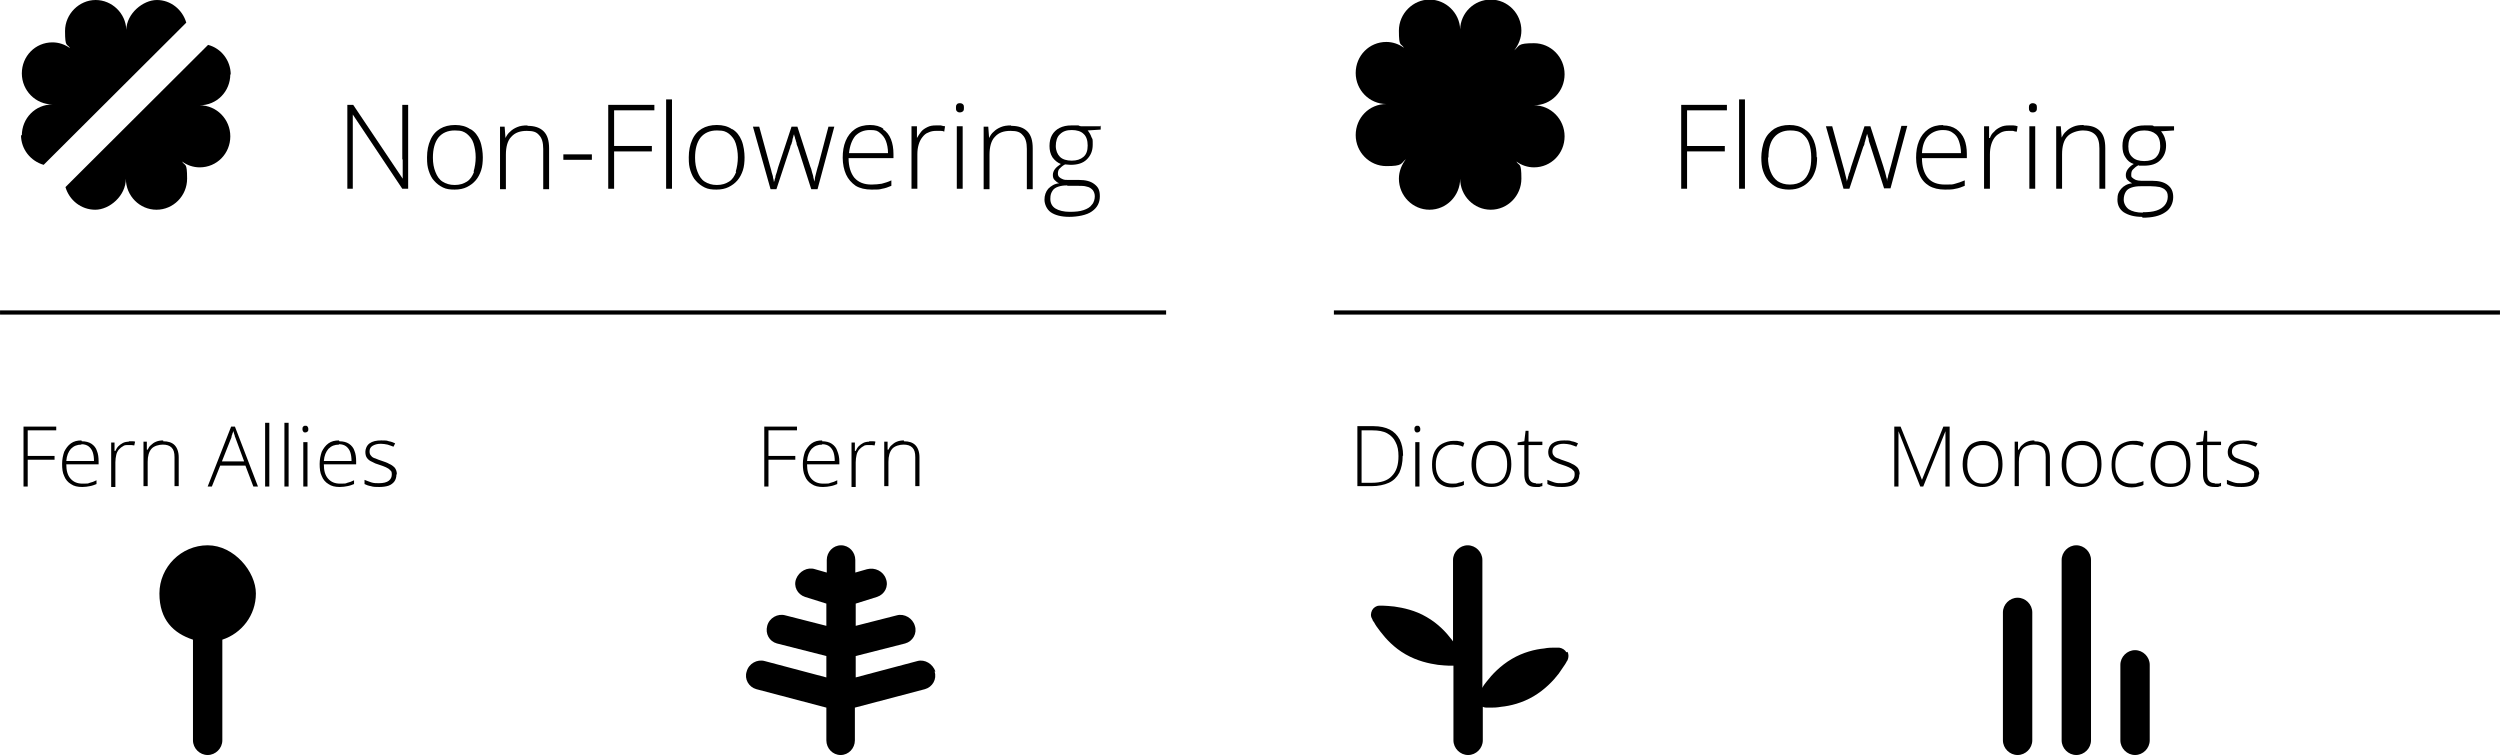 <?xml version="1.0" encoding="UTF-8"?><svg id="Layer_1" xmlns="http://www.w3.org/2000/svg" width="210.26mm" height="63.5mm" viewBox="0 0 596 180"><defs><style>.cls-1{fill-rule:evenodd;}</style></defs><path d="M183.2,116h-1v-14.3h7.8v.9h-6.8v6.1h6.4v.9h-6.4v6.4ZM196,105.2c.9,0,1.7.2,2.3.6s1.1,1,1.3,1.7c.3.7.5,1.6.5,2.5v.7h-7.7c0,1.5.3,2.6,1,3.4s1.6,1.2,2.9,1.2,1.2,0,1.7-.2c.5-.1,1-.3,1.6-.6v.9c-.5.2-1,.4-1.6.5-.5.1-1.1.2-1.8.2-1.1,0-2-.2-2.7-.7-.7-.4-1.3-1.1-1.6-1.9-.4-.8-.5-1.8-.5-2.9s.2-2,.5-2.9c.4-.8.9-1.5,1.6-2,.7-.5,1.5-.7,2.5-.7v.2ZM196,106c-1,0-1.8.3-2.5,1-.6.7-1,1.6-1.1,2.9h6.6c0-.8-.1-1.5-.3-2.1s-.6-1.1-1-1.4-1-.5-1.7-.5v.1ZM207.2,105.2h.8c.2,0,.5,0,.7.1l-.2.9c-.2,0-.4-.1-.7-.1h-.7c-.5,0-1,0-1.3.3-.4.2-.7.5-1,.8-.3.4-.5.8-.6,1.3s-.2,1-.2,1.7v5.9h-1v-10.6h.8v2h.2c.2-.4.4-.8.7-1.1.3-.3.7-.6,1.1-.8s.9-.3,1.4-.3v-.1ZM215.5,105.2c1.2,0,2.1.3,2.7.9.6.6,1,1.6,1,2.9v6.9h-1v-6.9c0-1.1-.2-1.8-.7-2.3s-1.2-.7-2.1-.7-2.1.3-2.7,1c-.6.7-.9,1.7-.9,3.1v5.8h-1v-10.6h.8v1.9h.2c.2-.4.4-.8.8-1.1.3-.3.7-.6,1.2-.8.5-.2,1-.3,1.7-.3v.2Z"/><path d="M6.6,116h-1v-14.3h7.8v.9h-6.8v6.1h6.4v.9h-6.4v6.4ZM19.5,105.2c.9,0,1.7.2,2.3.6.6.4,1.1,1,1.3,1.7.3.7.4,1.6.4,2.5v.7h-7.7c0,1.5.3,2.6,1,3.4s1.6,1.2,2.9,1.2,1.2,0,1.7-.2c.5-.1,1-.3,1.6-.6v.9c-.5.2-1,.4-1.6.5-.5.1-1.1.2-1.8.2-1.1,0-2-.2-2.7-.7-.7-.4-1.3-1.1-1.6-1.9-.4-.8-.5-1.8-.5-2.9s.2-2,.5-2.9c.4-.8.9-1.5,1.6-2s1.5-.7,2.5-.7l.1.2ZM19.4,106c-1,0-1.8.3-2.5,1-.6.7-1,1.6-1.1,2.9h6.6c0-.8-.1-1.5-.3-2.1-.2-.6-.6-1.1-1-1.4s-1-.5-1.7-.5v.1ZM30.7,105.2h.8c.2,0,.5,0,.7.1l-.2.9c-.2,0-.4-.1-.7-.1h-.7c-.5,0-1,0-1.3.3-.4.2-.7.5-1,.8-.3.4-.5.8-.6,1.3s-.2,1-.2,1.7v5.9h-1v-10.6h.8v2h.2c.2-.4.4-.8.7-1.1.3-.3.7-.6,1.1-.8.4-.2.9-.3,1.4-.3v-.1ZM38.9,105.2c1.2,0,2.1.3,2.7.9.6.6,1,1.6,1,2.9v6.9h-1v-6.9c0-1.1-.2-1.8-.7-2.3s-1.2-.7-2.1-.7-2.1.3-2.7,1c-.6.7-.9,1.7-.9,3.1v5.8h-1v-10.6h.8v1.9h.2c.2-.4.4-.8.8-1.1.3-.3.7-.6,1.2-.8.5-.2,1-.3,1.7-.3v.2ZM60.4,116l-1.9-5h-6l-2,5h-1l5.6-14.3h.9l5.5,14.3h-1.1ZM58.2,110l-2-5.4c0-.1-.1-.3-.2-.5,0-.2-.1-.4-.2-.7,0-.2-.2-.5-.2-.7,0,.2-.1.5-.2.7,0,.2-.2.4-.2.7,0,.2-.1.4-.2.6l-2.1,5.3h5.3ZM64.2,116h-1v-15.2h1v15.2ZM68.8,116h-1v-15.2h1v15.2ZM73.3,105.4v10.6h-1v-10.6h1ZM72.8,101.5c.2,0,.4,0,.5.2.1.1.2.3.2.6s0,.4-.2.6c-.1.1-.3.2-.5.2s-.4,0-.5-.2c-.1-.1-.2-.3-.2-.6s0-.4.2-.6c.1-.2.3-.2.5-.2ZM80.9,105.2c.9,0,1.7.2,2.3.6.6.4,1.1,1,1.3,1.7.3.7.4,1.6.4,2.5v.7h-7.7c0,1.5.3,2.6,1,3.4s1.6,1.2,2.9,1.2,1.2,0,1.7-.2c.5-.1,1-.3,1.6-.6v.9c-.5.2-1,.4-1.6.5-.5.1-1.1.2-1.8.2-1.1,0-2-.2-2.7-.7-.7-.4-1.3-1.1-1.6-1.9-.4-.8-.5-1.8-.5-2.9s.2-2,.5-2.9c.4-.8.9-1.5,1.6-2s1.5-.7,2.5-.7l.1.2ZM80.8,106c-1,0-1.8.3-2.5,1-.6.7-1,1.6-1.1,2.9h6.6c0-.8-.1-1.5-.3-2.1-.2-.6-.6-1.1-1-1.4s-1-.5-1.7-.5v.1ZM94.5,113.2c0,.6-.2,1.2-.5,1.6s-.8.8-1.4,1-1.4.3-2.2.3-1.4,0-2-.2c-.6-.1-1.1-.3-1.5-.5v-1c.5.2,1,.4,1.6.6s1.2.2,1.8.2c1.1,0,1.9-.2,2.4-.6s.7-.9.7-1.5-.1-.8-.4-1c-.2-.3-.6-.5-1-.7s-1-.4-1.6-.6c-.7-.2-1.2-.4-1.7-.7-.5-.2-.9-.5-1.2-.9-.3-.4-.4-.9-.4-1.5s.3-1.5,1-2,1.6-.7,2.8-.7,1.2,0,1.8.2c.6.1,1.1.3,1.5.5l-.4.8c-.4-.2-.9-.3-1.4-.5-.5-.1-1.1-.2-1.6-.2-.9,0-1.5.2-2,.5s-.7.8-.7,1.3.1.8.4,1.1c.2.3.6.5,1,.6.4.2,1,.4,1.6.6s1.2.4,1.7.7c.5.2.9.5,1.3.9.3.4.5.9.5,1.5l-.1.2Z"/><polygon points="145 45 146.4 45 146.4 36.1 155.4 36.1 155.4 34.8 146.4 34.8 146.4 26.3 156 26.3 156 25 145 25 145 45"/><path d="M125.7,29.9c-.9,0-1.7.1-2.4.4-.7.3-1.2.6-1.7,1.1-.5.4-.8.9-1.1,1.5h0l-.2-2.7h-1.1v14.9h1.4v-8.2c0-1.9.4-3.4,1.3-4.3.9-1,2.1-1.4,3.7-1.4s2.3.3,2.9,1c.7.7,1,1.8,1,3.3v9.6h1.4v-9.7c0-1.9-.4-3.2-1.3-4.1s-2.2-1.3-3.8-1.3l-.1-.1Z"/><path d="M96,38v4.6h0l-11.8-17.6h-1.4v20h1.3v-17.7h0l11.8,17.7h1.4v-20h-1.4v13h.1Z"/><path d="M112.1,30.8c-1-.7-2.2-1-3.6-1s-2.6.3-3.6.9-1.8,1.5-2.3,2.7c-.5,1.1-.8,2.5-.8,4.1s.1,2.2.4,3.2c.3.9.7,1.8,1.3,2.4.6.7,1.3,1.2,2.1,1.6s1.7.5,2.8.5,2.1-.2,2.9-.6c.8-.4,1.5-.9,2.1-1.6.6-.7,1-1.5,1.3-2.4s.4-2,.4-3.1-.2-2.8-.7-4-1.2-2.1-2.2-2.7h-.1ZM113,41c-.4,1-.9,1.8-1.7,2.3s-1.7.8-2.9.8-2.1-.3-2.9-.8-1.3-1.3-1.7-2.3c-.4-1-.6-2.1-.6-3.4,0-2,.4-3.6,1.3-4.8.9-1.1,2.2-1.7,3.9-1.7s2.2.3,2.9.8c.7.6,1.3,1.3,1.6,2.3.3,1,.5,2.1.5,3.3s-.2,2.4-.5,3.4l.1.1Z"/><rect x="134.3" y="36.8" width="6.8" height="1.3"/><rect x="158.8" y="23.7" width="1.4" height="21.3"/><path d="M241,29.9c-.9,0-1.7.1-2.4.4s-1.2.6-1.7,1.1c-.5.4-.8.9-1.1,1.5h0l-.2-2.7h-1.1v14.9h1.4v-8.2c0-1.9.4-3.4,1.3-4.3.9-1,2.1-1.4,3.7-1.4s2.3.3,2.9,1c.7.7,1,1.8,1,3.3v9.6h1.4v-9.7c0-1.9-.4-3.2-1.3-4.1s-2.2-1.3-3.8-1.3l-.1-.1Z"/><rect x="228.1" y="30.1" width="1.4" height="14.9"/><path d="M228.8,24.6c-.3,0-.6.1-.7.3-.2.2-.2.5-.2.8s0,.6.2.8c.2.2.4.3.7.3s.6-.1.8-.3c.2-.2.2-.5.2-.8s0-.6-.2-.8c-.2-.2-.4-.3-.8-.3Z"/><path d="M262.5,30.1h-4.8c-.2,0-.4-.1-.6-.2h-1.7c-1.1,0-2,.2-2.8.6s-1.4,1-1.8,1.7c-.4.7-.6,1.6-.6,2.6s.2,1.9.7,2.7c.5.7,1.2,1.3,2,1.6-.6.4-1.1.8-1.4,1.2-.3.4-.5.9-.5,1.4s.1.9.4,1.2c.3.3.6.6,1.1.8-1.1.1-1.9.6-2.6,1.3-.6.7-.9,1.6-.9,2.6s.5,2.3,1.5,3,2.5,1.1,4.4,1.1,4.2-.4,5.4-1.3c1.3-.9,1.9-2.1,1.9-3.6s-.4-2.2-1.3-2.9-2.1-1-3.7-1h-2.6c-.5,0-.9,0-1.3-.2-.3-.1-.6-.3-.8-.5s-.3-.5-.3-.8c0-.5.1-.9.4-1.2.3-.3.7-.7,1.3-1,.4,0,.9.1,1.3.1,1.7,0,3-.4,3.9-1.3.9-.9,1.4-2,1.4-3.5s0-1.2-.3-1.8c-.2-.6-.5-1.1-.9-1.6l3.1-.2v-1l.1.2ZM254.5,44.3h2.5c.8,0,1.5,0,2.1.2.6.1,1,.4,1.4.8.3.4.5.9.5,1.5s-.2,1.5-.7,2c-.4.6-1.1,1-2,1.3s-1.9.4-3.3.4-2.6-.3-3.4-.8c-.8-.5-1.2-1.3-1.2-2.3s.2-1.4.5-1.9.8-.8,1.4-1c.6-.2,1.3-.3,2.1-.3l.1.1ZM258.3,37.4c-.7.6-1.6.9-2.8.9s-2.2-.3-2.8-.9c-.6-.6-1-1.5-1-2.6s.3-2.2,1-2.8c.7-.7,1.6-1,2.8-1s2.2.3,2.8.9c.7.6,1,1.6,1,2.8s-.3,2.1-1,2.7Z"/><path d="M174.5,30.8c-1-.7-2.2-1-3.6-1s-2.6.3-3.6.9-1.8,1.5-2.3,2.7c-.5,1.1-.8,2.5-.8,4.1s.1,2.2.4,3.2c.3.9.7,1.8,1.3,2.4.6.7,1.3,1.2,2.1,1.6.8.4,1.7.5,2.8.5s2.1-.2,2.9-.6c.8-.4,1.5-.9,2.1-1.6.6-.7,1-1.5,1.3-2.4s.4-2,.4-3.1-.2-2.8-.7-4-1.2-2.1-2.2-2.7h-.1ZM175.5,41c-.4,1-.9,1.8-1.7,2.3s-1.7.8-2.9.8-2.1-.3-2.9-.8c-.8-.5-1.3-1.3-1.7-2.3s-.6-2.1-.6-3.4c0-2,.4-3.6,1.3-4.8.9-1.1,2.2-1.7,3.9-1.7s2.2.3,2.9.8c.7.6,1.3,1.3,1.6,2.3s.5,2.1.5,3.3-.2,2.4-.5,3.4l.1.1Z"/><path d="M223.1,29.9c-.8,0-1.4.1-2,.4s-1.1.6-1.5,1.1-.7,1-1,1.5h0v-2.8h-1.3v14.9h1.4v-8.2c0-.9.1-1.6.3-2.3s.5-1.3.9-1.8.8-.9,1.4-1.1c.6-.3,1.2-.4,1.9-.4h1c.3,0,.6,0,.9.2l.2-1.3c-.3,0-.6-.1-1-.2h-1.2Z"/><path d="M195,39.6c-.1.5-.3,1-.4,1.5-.1.4-.2.9-.3,1.2,0,.4-.1.7-.2,1h0c0-.3-.1-.7-.2-1,0-.4-.2-.8-.3-1.2s-.2-.9-.4-1.3l-3.1-9.6h-1.4l-3.2,9.7c-.1.4-.2.7-.3,1.1-.1.3-.2.6-.3.9,0,.3-.1.6-.2.8,0,.2-.1.5-.2.7h0c0-.3-.1-.7-.2-1,0-.4-.2-.8-.3-1.2s-.2-.9-.4-1.5l-2.6-9.5h-1.5l4.2,14.9h1.4l3.3-10c0-.3.2-.6.3-.8,0-.3.2-.5.2-.8s.1-.5.2-.8c0-.2.1-.5.2-.7h0c0,.2.1.5.2.7,0,.2.1.5.2.7,0,.3.2.5.2.8s.2.6.3.9l3.2,10h1.5l4-14.9h-1.4l-2.5,9.5v-.1Z"/><path d="M210.6,30.7c-.8-.6-1.9-.9-3.2-.9s-2.6.3-3.6,1-1.7,1.6-2.2,2.8-.7,2.5-.7,4,.3,2.9.8,4,1.3,2,2.3,2.7c1,.6,2.3.9,3.8.9s1.8,0,2.5-.2c.7-.1,1.5-.4,2.2-.7v-1.3c-.8.4-1.6.6-2.3.8-.7.1-1.5.2-2.4.2-1.8,0-3.1-.5-4.1-1.6-.9-1.1-1.4-2.7-1.4-4.7h10.7v-1c0-1.3-.2-2.5-.6-3.5-.4-1-1-1.8-1.9-2.4l.1-.1ZM202.4,36.5c.2-1.8.7-3.1,1.5-4.1.9-.9,2-1.4,3.5-1.4s1.8.2,2.4.7c.6.5,1.1,1.1,1.4,1.9s.5,1.8.5,2.9h-9.3,0Z"/><path class="cls-1" d="M223,160.1c-.6-1.8-2.5-3-4.3-2.5l-14.7,3.9v-5.1l11.8-3c1.8-.5,2.9-2.4,2.3-4.2-.5-1.8-2.5-3-4.3-2.5l-9.8,2.5v-5.3l5.1-1.6c1.8-.6,2.8-2.5,2.1-4.3-.6-1.8-2.6-2.8-4.5-2.3l-2.8.8v-3c0-1.9-1.5-3.5-3.4-3.5s-3.4,1.6-3.4,3.5v3l-2.8-.8c-1.8-.6-3.8.5-4.5,2.3s.3,3.7,2.1,4.3l5.1,1.6v5.3l-9.8-2.5c-1.8-.5-3.8.6-4.3,2.5s.5,3.7,2.3,4.2l11.8,3v5.1l-14.7-3.9c-1.8-.5-3.8.6-4.3,2.5-.6,1.8.5,3.7,2.3,4.2l16.7,4.4v7.8c0,1.9,1.5,3.5,3.4,3.5s3.4-1.6,3.4-3.5v-7.8l16.7-4.4c1.8-.5,2.9-2.4,2.3-4.2h.2Z"/><path d="M49.5,130c-6.3,0-11.5,5.2-11.5,11.5s3.4,9.5,8,11v24c0,1.9,1.6,3.5,3.5,3.5s3.5-1.6,3.5-3.5v-24c4.6-1.5,8-5.8,8-11s-5.2-11.5-11.5-11.5Z"/><path d="M457.8,116l-5.2-13.2h0v13.2h-1v-14.3h1.5l5.1,12.7h0l5.1-12.7h1.5v14.3h-1v-13.2h0l-5.3,13.2h-.8.1ZM477.4,110.7c0,.8-.1,1.6-.3,2.2-.2.7-.5,1.2-.9,1.7s-.9.9-1.5,1.1c-.6.3-1.3.4-2.1.4s-1.4-.1-2-.4-1.1-.6-1.5-1.1-.7-1.1-.9-1.7c-.2-.7-.3-1.4-.3-2.3s.2-2.1.6-2.9.9-1.5,1.6-1.9,1.6-.7,2.6-.7,1.9.2,2.6.7,1.2,1.1,1.6,1.9c.3.8.5,1.8.5,2.9v.1ZM469,110.7c0,.9.1,1.7.4,2.4.3.7.7,1.2,1.2,1.6s1.2.6,2.1.6,1.6-.2,2.1-.6.9-.9,1.2-1.6c.3-.7.4-1.5.4-2.4s-.1-1.7-.4-2.4c-.2-.7-.6-1.2-1.2-1.6-.5-.4-1.2-.6-2.1-.6-1.2,0-2.2.4-2.8,1.2-.6.8-.9,2-.9,3.4h0ZM485,105.2c1.2,0,2.1.3,2.7.9s1,1.6,1,2.9v6.9h-1v-6.9c0-1.1-.2-1.8-.7-2.3s-1.2-.7-2.1-.7-2.1.3-2.7,1-.9,1.7-.9,3.1v5.8h-1v-10.6h.8v1.9h.2c.2-.4.4-.8.8-1.1.3-.3.7-.6,1.2-.8.5-.2,1-.3,1.7-.3v.2ZM501,110.7c0,.8-.1,1.6-.3,2.2-.2.7-.5,1.2-.9,1.7s-.9.9-1.5,1.1c-.6.3-1.3.4-2.1.4s-1.4-.1-2-.4-1.1-.6-1.5-1.1-.7-1.1-.9-1.7c-.2-.7-.3-1.4-.3-2.3s.2-2.1.6-2.9.9-1.5,1.6-1.9,1.6-.7,2.6-.7,1.9.2,2.6.7,1.2,1.1,1.6,1.9c.3.8.5,1.8.5,2.9v.1ZM492.6,110.7c0,.9.1,1.7.4,2.4.3.7.7,1.2,1.2,1.6s1.2.6,2.1.6,1.6-.2,2.1-.6,1-.9,1.2-1.6c.3-.7.4-1.5.4-2.4s-.1-1.7-.4-2.4c-.2-.7-.6-1.2-1.2-1.6-.5-.4-1.2-.6-2.1-.6-1.2,0-2.2.4-2.8,1.2-.6.8-.9,2-.9,3.4h0ZM508.2,116.2c-1.1,0-1.9-.2-2.7-.7-.7-.4-1.3-1.1-1.6-1.9-.4-.8-.5-1.8-.5-2.9s.2-2.2.6-3,1-1.5,1.8-1.9,1.7-.7,2.7-.7,1,0,1.4.1c.4,0,.8.2,1.2.4l-.3.9c-.4-.2-.8-.3-1.2-.4-.4,0-.8-.1-1.2-.1-.9,0-1.6.2-2.2.6s-1.1.9-1.4,1.6-.5,1.5-.5,2.5.1,1.7.4,2.4c.3.7.7,1.2,1.3,1.6.6.4,1.3.6,2.2.6s1,0,1.5-.2c.5-.1.9-.2,1.3-.4v.9c-.3.2-.7.3-1.2.4-.4.1-1,.2-1.5.2h-.1ZM522.2,110.7c0,.8-.1,1.6-.3,2.2-.2.7-.5,1.2-.9,1.7s-.9.9-1.5,1.1c-.6.3-1.3.4-2.1.4s-1.4-.1-2-.4-1.1-.6-1.5-1.1-.7-1.1-.9-1.7c-.2-.7-.3-1.4-.3-2.3s.2-2.1.6-2.9c.4-.8.9-1.5,1.6-1.9.7-.4,1.6-.7,2.6-.7s1.9.2,2.6.7c.7.5,1.2,1.1,1.6,1.9.3.8.5,1.8.5,2.9v.1ZM513.8,110.7c0,.9.1,1.7.4,2.4.3.7.7,1.2,1.2,1.6s1.2.6,2.1.6,1.6-.2,2.1-.6,1-.9,1.2-1.6c.3-.7.4-1.5.4-2.4s-.1-1.7-.4-2.4c-.2-.7-.6-1.2-1.2-1.6-.5-.4-1.2-.6-2.1-.6-1.2,0-2.2.4-2.8,1.2-.6.8-.9,2-.9,3.4ZM528,115.3h.8c.3,0,.5-.1.7-.2v.8c-.2,0-.5.1-.7.2h-.9c-.6,0-1.1-.1-1.5-.3-.4-.2-.7-.6-.9-1-.2-.5-.3-1-.3-1.8v-6.9h-1.6v-.6l1.6-.3.3-2.5h.7v2.6h3.3v.8h-3.3v6.8c0,.8.1,1.3.4,1.7.3.4.8.6,1.4.6v.1ZM538.5,113.2c0,.6-.2,1.2-.5,1.6s-.8.8-1.4,1c-.6.2-1.4.3-2.2.3s-1.4,0-2-.2c-.6-.1-1.1-.3-1.5-.5v-1c.5.2,1,.4,1.6.6s1.2.2,1.8.2c1.1,0,1.9-.2,2.4-.6s.7-.9.7-1.5-.1-.8-.4-1c-.2-.3-.6-.5-1-.7s-1-.4-1.6-.6c-.7-.2-1.2-.4-1.7-.7-.5-.2-.9-.5-1.2-.9s-.4-.9-.4-1.5.3-1.5,1-2,1.6-.7,2.8-.7,1.2,0,1.8.2c.6.1,1.1.3,1.5.5l-.4.8c-.4-.2-.9-.3-1.4-.5-.5-.1-1.1-.2-1.6-.2-.9,0-1.5.2-2,.5s-.7.8-.7,1.3.1.8.4,1.1c.2.3.6.5,1,.6.4.2,1,.4,1.6.6s1.2.4,1.7.7c.5.2.9.5,1.3.9.3.4.5.9.5,1.5l-.1.2Z"/><path d="M334.4,108.7c0,1.6-.3,2.9-.8,4-.6,1.1-1.4,1.9-2.5,2.4s-2.5.8-4.1.8h-3.4v-14.3h3.9c1.5,0,2.8.3,3.8.8s1.8,1.3,2.4,2.4c.5,1,.8,2.3.8,3.8l-.1.1ZM333.4,108.8c0-1.4-.2-2.5-.7-3.4-.4-.9-1.1-1.6-2-2.1s-2.1-.7-3.5-.7h-2.6v12.5h2.4c2.2,0,3.8-.5,4.8-1.6,1.1-1.1,1.6-2.6,1.6-4.8v.1ZM338.4,105.4v10.6h-1v-10.6h1ZM337.9,101.5c.2,0,.4,0,.5.2.1.1.2.3.2.6s0,.4-.2.6c-.1.1-.3.2-.5.2s-.4,0-.5-.2c-.1-.1-.2-.3-.2-.6s0-.4.2-.6c.1-.2.3-.2.5-.2ZM346.2,116.2c-1.1,0-1.9-.2-2.7-.7-.7-.4-1.3-1.1-1.6-1.9-.4-.8-.5-1.8-.5-2.9s.2-2.2.6-3,1-1.5,1.8-1.9,1.7-.7,2.7-.7,1,0,1.4.1c.4,0,.8.2,1.2.4l-.3.9c-.4-.2-.8-.3-1.2-.4-.4,0-.8-.1-1.2-.1-.9,0-1.6.2-2.2.6s-1.1.9-1.4,1.6-.5,1.5-.5,2.5.1,1.7.4,2.4c.3.7.7,1.2,1.3,1.6.6.4,1.3.6,2.2.6s1,0,1.5-.2c.5-.1.9-.2,1.3-.4v.9c-.3.2-.7.3-1.2.4-.4.1-1,.2-1.5.2h-.1ZM360.3,110.7c0,.8-.1,1.6-.3,2.2-.2.7-.5,1.2-.9,1.7s-.9.9-1.5,1.1c-.6.3-1.3.4-2.1.4s-1.4-.1-2-.4-1.1-.6-1.5-1.1-.7-1.1-.9-1.7c-.2-.7-.3-1.4-.3-2.3s.2-2.1.6-2.9.9-1.5,1.6-1.9,1.6-.7,2.6-.7,1.9.2,2.6.7,1.2,1.1,1.6,1.9c.3.8.5,1.8.5,2.9v.1ZM351.9,110.7c0,.9.1,1.7.4,2.4.3.7.7,1.2,1.2,1.6s1.2.6,2.1.6,1.6-.2,2.1-.6,1-.9,1.2-1.6c.3-.7.4-1.5.4-2.4s-.1-1.7-.4-2.4c-.2-.7-.6-1.2-1.2-1.6-.5-.4-1.2-.6-2.1-.6-1.2,0-2.2.4-2.8,1.2-.6.8-.9,2-.9,3.4h0ZM366.1,115.3h.9c.3,0,.5-.1.7-.2v.8c-.2,0-.5.1-.7.2h-.9c-.6,0-1.1-.1-1.5-.3-.4-.2-.7-.6-.9-1-.2-.5-.3-1-.3-1.8v-6.9h-1.6v-.6l1.6-.3.3-2.5h.7v2.6h3.3v.8h-3.3v6.8c0,.8.1,1.3.4,1.7.3.4.8.6,1.4.6l-.1.1ZM376.5,113.2c0,.6-.2,1.2-.5,1.6s-.8.8-1.4,1-1.4.3-2.2.3-1.4,0-2-.2c-.6-.1-1.1-.3-1.5-.5v-1c.5.2,1,.4,1.6.6s1.2.2,1.8.2c1.1,0,1.9-.2,2.4-.6s.7-.9.7-1.5-.1-.8-.4-1c-.2-.3-.6-.5-1-.7s-1-.4-1.6-.6c-.7-.2-1.2-.4-1.7-.7-.5-.2-.9-.5-1.2-.9-.3-.4-.4-.9-.4-1.5s.3-1.5,1-2,1.6-.7,2.8-.7,1.2,0,1.8.2c.6.1,1.1.3,1.5.5l-.4.8c-.4-.2-.9-.3-1.4-.5-.5-.1-1.1-.2-1.6-.2-.9,0-1.5.2-2,.5s-.7.8-.7,1.3.1.8.4,1.1c.2.3.6.5,1,.6.4.2,1,.4,1.6.6s1.2.4,1.7.7c.5.2.9.5,1.3.9.3.4.5.9.5,1.5l-.1.2Z"/><path d="M402.2,45h-1.4v-20h10.9v1.3h-9.5v8.5h9v1.3h-9v8.9ZM416,45h-1.4v-21.3h1.4v21.3ZM433.2,37.5c0,1.1-.1,2.2-.4,3.1-.3.9-.7,1.8-1.3,2.4-.6.7-1.2,1.2-2.1,1.6-.8.4-1.8.6-2.9.6s-2-.2-2.8-.5c-.8-.4-1.5-.9-2.1-1.6-.6-.7-1-1.5-1.3-2.4s-.4-2-.4-3.2.3-3,.8-4.1c.5-1.2,1.3-2,2.3-2.7,1-.6,2.2-.9,3.6-.9s2.6.3,3.6,1c1,.6,1.7,1.5,2.2,2.7s.7,2.5.7,4h.1ZM421.5,37.5c0,1.3.2,2.4.6,3.4s.9,1.7,1.7,2.3c.8.5,1.7.8,2.9.8s2.2-.3,2.9-.8c.8-.5,1.3-1.3,1.7-2.3.4-1,.5-2.1.5-3.4s-.2-2.4-.5-3.3c-.3-1-.9-1.7-1.6-2.3-.7-.6-1.7-.8-2.9-.8-1.7,0-3,.6-3.9,1.7-.9,1.1-1.3,2.7-1.3,4.8l-.1-.1ZM449.2,45l-3.2-10c-.1-.3-.2-.6-.3-.9s-.2-.5-.2-.8-.1-.5-.2-.7c0-.2-.1-.5-.2-.7h0c0,.2-.1.5-.2.7,0,.2-.1.5-.2.8,0,.3-.2.5-.2.8s-.2.6-.3.8l-3.3,10h-1.4l-4.2-14.9h1.5l2.6,9.5c.2.6.3,1.1.4,1.5s.2.8.3,1.2.2.7.2,1h0c0-.2.1-.5.2-.7,0-.3.1-.5.2-.8,0-.3.2-.6.3-.9.1-.3.2-.7.3-1.1l3.2-9.7h1.4l3.1,9.6c.1.5.3.9.4,1.3.1.4.2.8.3,1.2.1.4.2.7.2,1h0c0-.3,0-.6.2-1,0-.4.2-.8.3-1.2.1-.4.2-.9.4-1.5l2.5-9.5h1.4l-4,14.9h-1.5v.1ZM463.2,29.9c1.3,0,2.3.3,3.2.9.8.6,1.5,1.4,1.9,2.4s.6,2.2.6,3.5v1h-10.7c0,2,.5,3.6,1.4,4.7.9,1.1,2.3,1.6,4.1,1.6s1.7,0,2.4-.2c.7-.2,1.4-.4,2.3-.8v1.3c-.7.3-1.5.6-2.2.7-.7.2-1.6.2-2.5.2-1.5,0-2.8-.3-3.8-.9-1-.6-1.8-1.5-2.3-2.7-.5-1.1-.8-2.5-.8-4s.2-2.8.7-4,1.2-2.1,2.2-2.8c1-.7,2.2-1,3.6-1l-.1.1ZM463.2,31c-1.4,0-2.6.5-3.5,1.4s-1.4,2.3-1.5,4.1h9.3c0-1.1-.2-2-.5-2.9s-.8-1.5-1.4-1.9c-.6-.5-1.4-.7-2.4-.7ZM478.9,29.9h1.1c.3,0,.7.1,1,.2l-.2,1.3c-.3,0-.6-.1-.9-.2h-1c-.7,0-1.3.1-1.9.4-.5.3-1,.6-1.4,1.1s-.7,1.1-.9,1.8c-.2.7-.3,1.5-.3,2.3v8.2h-1.4v-14.9h1.2v2.8h.2c.2-.6.5-1.1,1-1.5.4-.5.9-.8,1.5-1.1.6-.3,1.3-.4,2-.4h0ZM485.2,30.1v14.9h-1.4v-14.9h1.4ZM484.6,24.6c.3,0,.6.1.8.3.2.2.2.5.2.8s0,.6-.2.8c-.2.2-.4.3-.8.3s-.6-.1-.7-.3c-.2-.2-.2-.5-.2-.8s0-.6.2-.8c.2-.2.4-.3.7-.3ZM496.8,29.9c1.7,0,2.9.4,3.8,1.3s1.3,2.2,1.3,4.1v9.7h-1.4v-9.6c0-1.5-.3-2.6-1-3.3s-1.7-1-2.9-1-2.9.5-3.7,1.4c-.9.9-1.3,2.4-1.3,4.3v8.2h-1.4v-14.9h1.1l.2,2.7h0c.3-.6.6-1.1,1.1-1.5.5-.5,1-.8,1.7-1.1.7-.3,1.5-.4,2.4-.4l.1.1ZM510.7,51.7c-1.9,0-3.3-.4-4.4-1.1-1-.7-1.5-1.7-1.5-3s.3-1.9.9-2.6c.6-.7,1.5-1.2,2.6-1.3-.4-.2-.8-.5-1.1-.8-.3-.3-.4-.7-.4-1.2s.2-1,.5-1.4.8-.9,1.4-1.2c-.9-.3-1.5-.8-2-1.6-.5-.7-.7-1.6-.7-2.7s.2-1.9.6-2.6c.4-.7,1-1.3,1.8-1.7.8-.4,1.7-.6,2.8-.6s.6,0,.9,0h.8c.2,0,.4,0,.6.2h4.8v1l-3.1.2c.4.5.7,1,.9,1.6.2.6.3,1.1.3,1.8,0,1.5-.5,2.6-1.4,3.5s-2.2,1.3-3.9,1.3-.9,0-1.3-.1c-.6.3-1,.7-1.3,1s-.4.7-.4,1.2,0,.6.3.8c.2.2.4.3.8.5.3.1.8.2,1.3.2h2.6c1.6,0,2.8.3,3.7,1s1.3,1.6,1.3,2.9-.6,2.8-1.9,3.6c-1.3.9-3.1,1.3-5.4,1.3l-.1-.2ZM510.8,50.6c1.3,0,2.4-.1,3.3-.4.9-.3,1.5-.7,2-1.3.4-.5.7-1.2.7-2s-.2-1.2-.5-1.5c-.3-.4-.8-.6-1.4-.8-.6-.1-1.3-.2-2.1-.2h-2.5c-.8,0-1.5.1-2.1.3s-1.1.5-1.4,1-.5,1.1-.5,1.9.4,1.7,1.2,2.3c.8.5,1.9.8,3.4.8l-.1-.1ZM511.2,38.4c1.2,0,2.2-.3,2.8-.9s1-1.5,1-2.7-.3-2.2-1-2.8c-.7-.6-1.6-.9-2.8-.9s-2.1.3-2.8,1c-.7.7-1,1.6-1,2.8s.3,2,1,2.6c.6.6,1.6.9,2.8.9Z"/><path class="cls-1" d="M373.4,155.5c-.3-.6-1-1-1.7-1.1h-1c-.7,0-1.6,0-2.6.2-2.1.2-5,.9-7.7,2.5s-4.7,3.7-6,5.4c-.4.5-.8,1-1,1.5v-30.5c0-1.9-1.6-3.5-3.5-3.5s-3.5,1.6-3.5,3.5v19.4c-.1-.1-.2-.3-.3-.4-1.3-1.7-3.2-3.8-6-5.4-2.7-1.6-5.6-2.2-7.7-2.5-1.1-.1-2-.2-2.6-.2h-1c-.7,0-1.4.5-1.7,1.1-.3.6-.4,1.4,0,2h0s0,.1.1.2c0,.2.2.4.4.7.3.6.8,1.3,1.5,2.2,1.3,1.7,3.2,3.8,6,5.4,2.8,1.6,5.6,2.2,7.7,2.5,1.1.1,2,.2,2.6.2h1.1v17.8c0,1.9,1.6,3.5,3.5,3.5s3.5-1.6,3.5-3.5v-8c.2.1.5.2.8.2h1c.7,0,1.5,0,2.6-.2,2.1-.2,5-.9,7.7-2.5s4.7-3.7,6-5.4c.6-.9,1.1-1.6,1.5-2.2.2-.3.3-.5.4-.7l.2-.3c.3-.7.3-1.4,0-2l-.3.1Z"/><path d="M365.7,25.1c4.1,0,7.3-3.3,7.3-7.4s-3.3-7.4-7.3-7.4-3.4.6-4.7,1.7c1-1.3,1.7-2.9,1.7-4.7,0-4.1-3.3-7.4-7.3-7.4s-7.2,3.2-7.3,7.1h0c-.1-3.9-3.4-7.1-7.3-7.1s-7.3,3.3-7.3,7.4.5,2.9,1.2,4.1c-1.2-.9-2.7-1.4-4.2-1.4-4.1,0-7.3,3.3-7.3,7.4s3.3,7.4,7.3,7.4c-4.1,0-7.3,3.3-7.3,7.4s3.3,7.4,7.3,7.4,3.4-.6,4.7-1.7c-1,1.3-1.7,2.9-1.7,4.7,0,4.1,3.3,7.4,7.3,7.4s7.3-3.3,7.3-7.4c0,4.1,3.3,7.4,7.3,7.4s7.3-3.3,7.3-7.4-.5-2.9-1.2-4.1c1.2.9,2.7,1.4,4.2,1.4,4.1,0,7.3-3.3,7.3-7.4s-3.3-7.4-7.3-7.4Z"/><path class="cls-1" d="M495,130c1.9,0,3.5,1.6,3.5,3.5v43c0,1.9-1.6,3.5-3.5,3.5s-3.5-1.6-3.5-3.5v-43c0-1.9,1.6-3.5,3.5-3.5Z"/><path class="cls-1" d="M509,155c1.9,0,3.5,1.6,3.5,3.5v18c0,1.9-1.6,3.5-3.5,3.5s-3.5-1.6-3.5-3.5v-18c0-1.9,1.6-3.5,3.5-3.5Z"/><path class="cls-1" d="M481,142.5c1.9,0,3.5,1.6,3.5,3.5v30.5c0,1.9-1.6,3.5-3.5,3.5s-3.5-1.6-3.5-3.5v-30.5c0-1.9,1.6-3.5,3.5-3.5Z"/><rect y="74" width="278" height="1"/><rect x="318" y="74" width="278" height="1"/><path d="M5,32.2c0,3.4,2.3,6.2,5.4,7.1L44.4,5.4c-.9-3.1-3.7-5.4-7-5.4s-7.2,3.2-7.3,7.1h0c-.1-3.9-3.4-7.1-7.3-7.1s-7.3,3.3-7.3,7.4.5,2.9,1.2,4.1c-1.2-.9-2.7-1.4-4.2-1.4-4.1,0-7.3,3.3-7.3,7.4s3.3,7.4,7.3,7.4c-4.1,0-7.3,3.3-7.3,7.4l-.2-.1Z"/><path d="M55,17.8c0-3.4-2.3-6.3-5.4-7.1L15.6,44.6c.9,3.1,3.7,5.4,7.1,5.4s7.3-3.3,7.3-7.4c0,4.1,3.3,7.4,7.3,7.4s7.3-3.3,7.3-7.4-.5-2.9-1.2-4.1c1.2.9,2.7,1.4,4.2,1.4,4.1,0,7.3-3.3,7.3-7.4s-3.3-7.4-7.3-7.4c4.1,0,7.3-3.3,7.3-7.4l.1.1Z"/></svg>